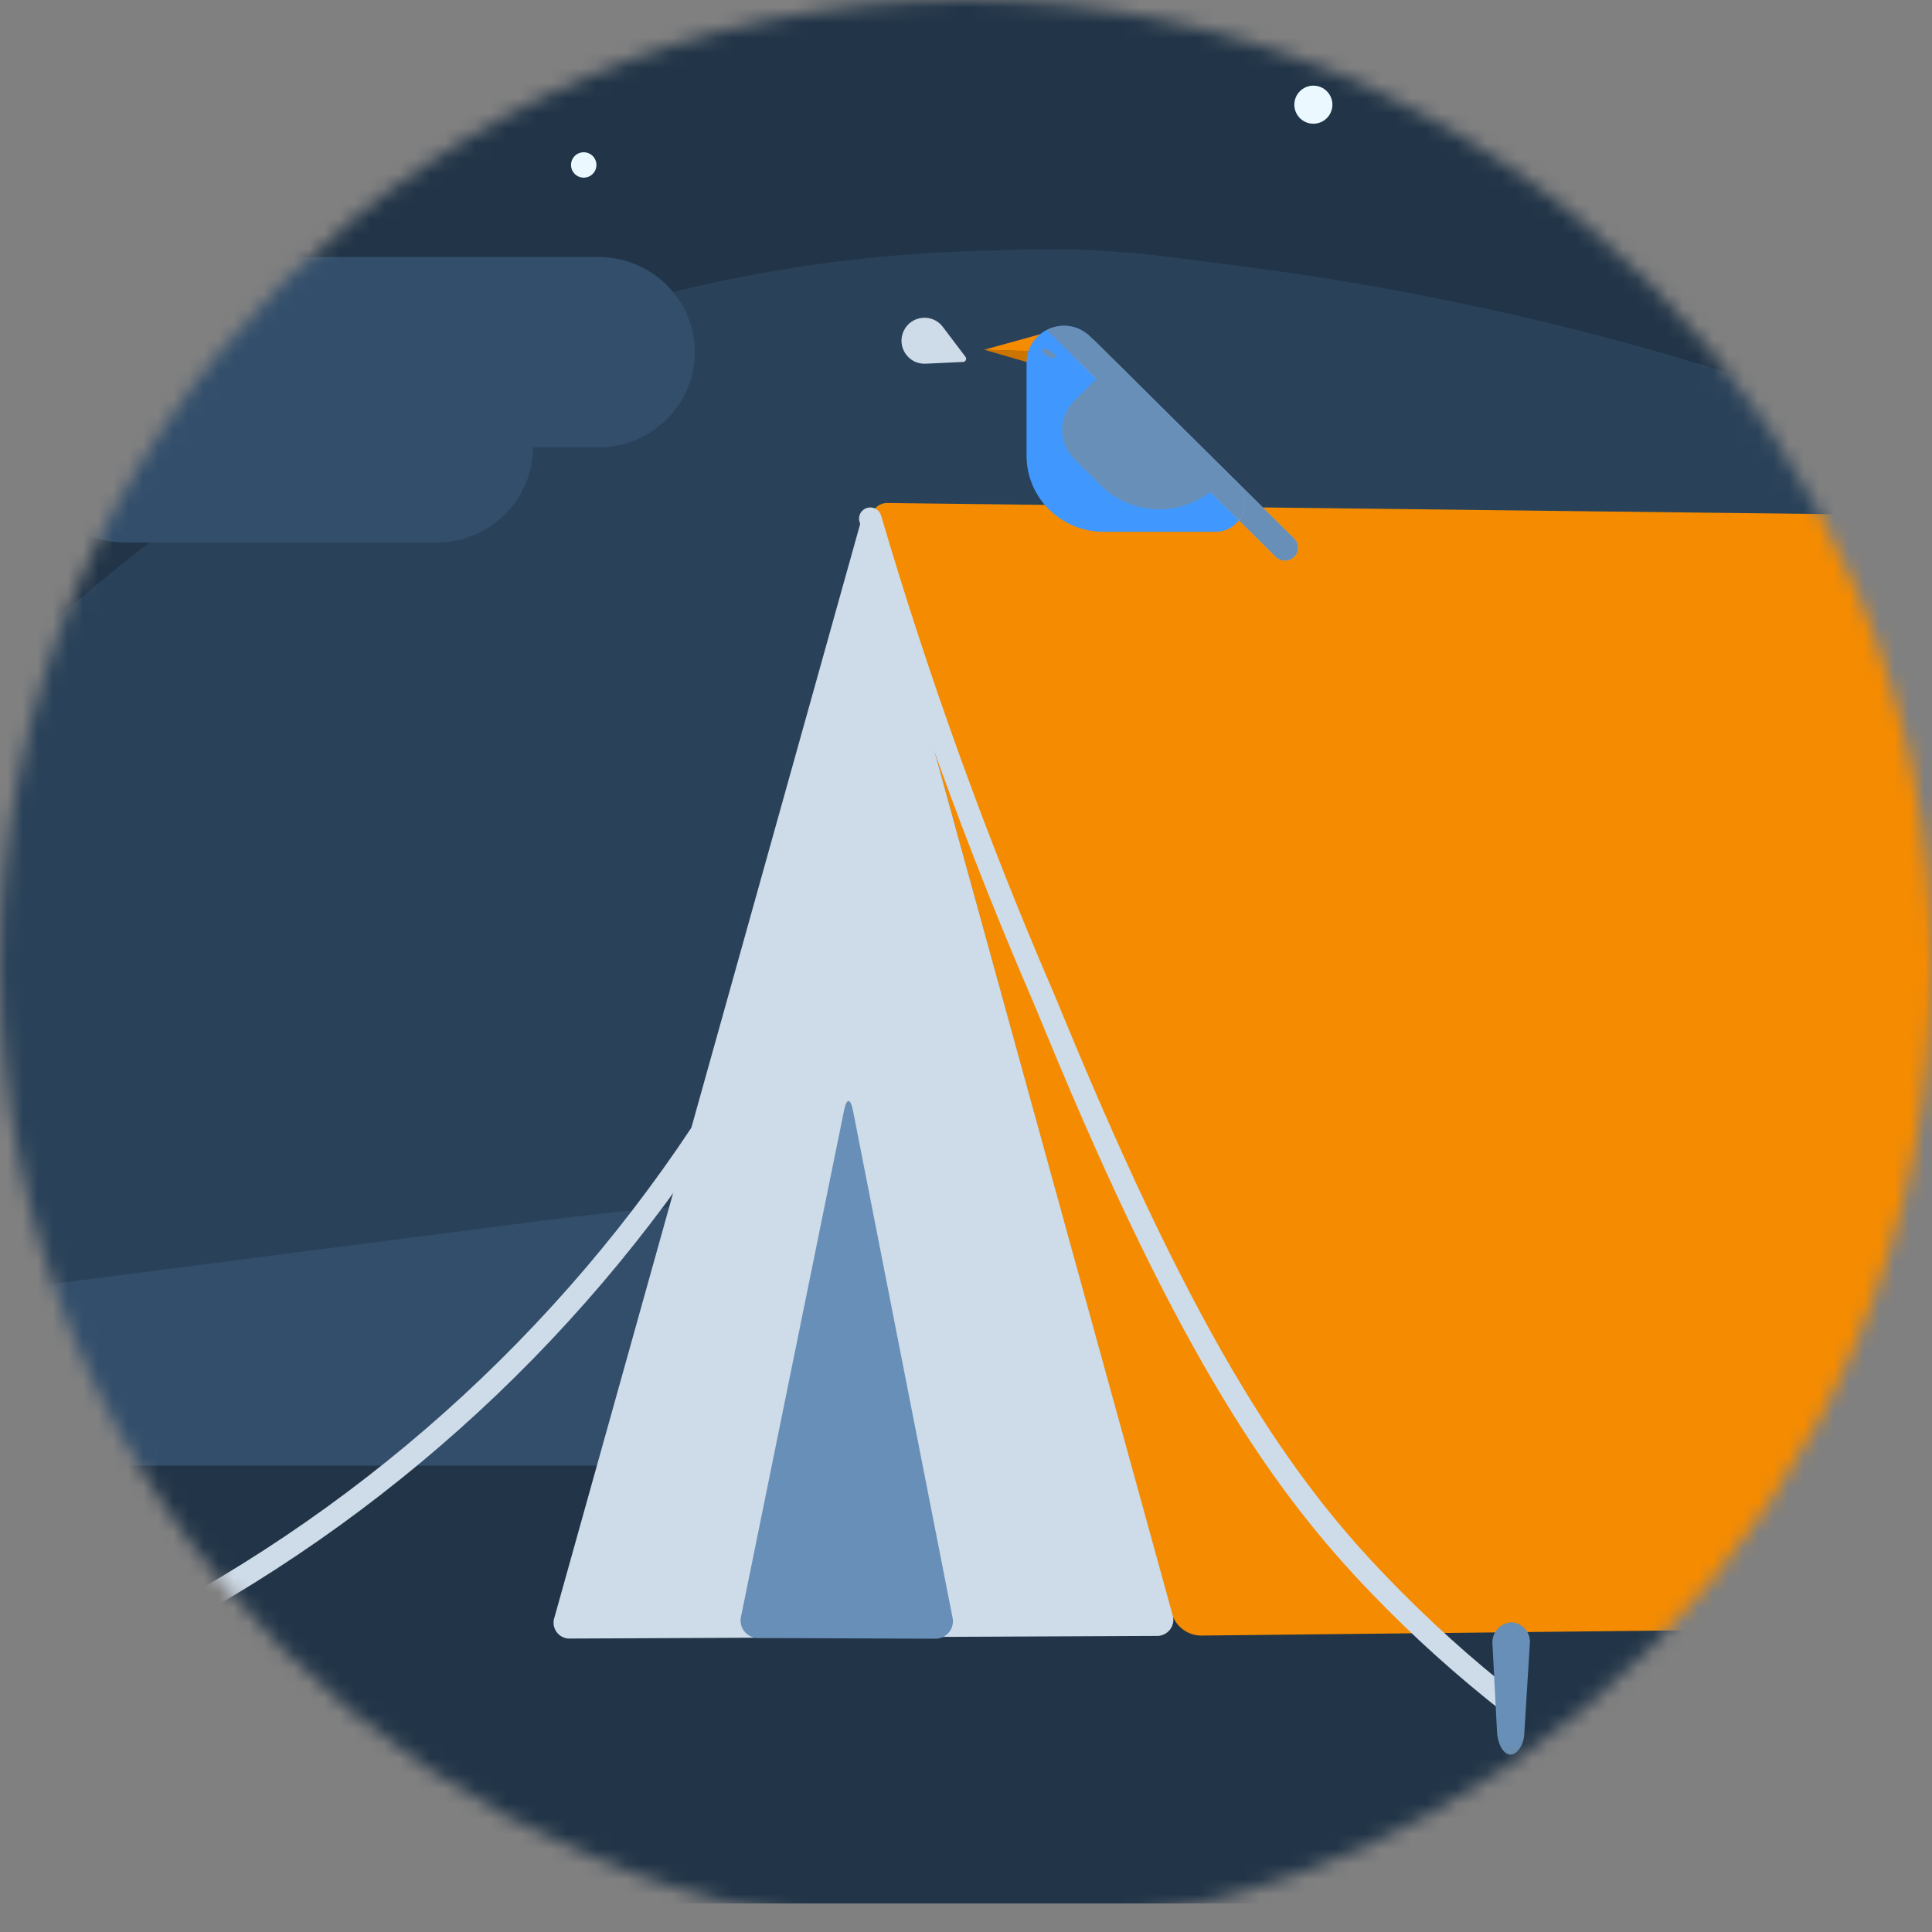 <svg width="128" height="128" viewBox="0 0 128 128" fill="none" xmlns="http://www.w3.org/2000/svg">
<rect x="0" y="0" width="128" height="128" fill="#808080" stroke="none"/>
<mask id="mask0_2810_46923" style="mask-type:alpha" maskUnits="userSpaceOnUse" x="0" y="0" width="128" height="128">
<circle cx="64" cy="64" r="64" fill="#EBF8FF"/>
</mask>
<g mask="url(#mask0_2810_46923)">
<path d="M190.768 3.88174e-06H7.222C6.025 -0.001 4.841 0.234 3.735 0.691C2.629 1.148 1.625 1.818 0.778 2.664C-0.068 3.509 -0.74 4.514 -1.198 5.619C-1.656 6.724 -1.892 7.909 -1.892 9.105V116.995C-1.892 119.412 -0.931 121.73 0.778 123.439C2.487 125.148 4.805 126.108 7.222 126.108H190.768C193.185 126.108 195.503 125.148 197.213 123.439C198.922 121.73 199.882 119.412 199.882 116.995V9.105C199.882 7.909 199.646 6.724 199.188 5.619C198.73 4.514 198.058 3.509 197.212 2.664C196.366 1.818 195.361 1.148 194.255 0.691C193.15 0.234 191.965 -0.001 190.768 3.88174e-06Z" fill="#223548"/>
<path d="M-1.892 45.714L6.405 38.748C22.678 25.085 43.077 17.3 64.314 16.646L67.524 16.547C70.844 16.445 74.168 16.606 77.463 17.027L82.041 17.613C111.429 21.372 139.522 31.98 164.058 48.585L199.882 72.827V96.788H-1.892L-1.892 45.714Z" fill="#2A4259"/>
<path d="M-1.892 85.755L36.026 80.862C56.224 78.256 76.711 78.928 96.694 82.854L121.845 87.794C131.892 89.768 142.269 89.264 152.079 86.328L170.209 80.902C178.671 78.369 187.807 79.502 195.393 84.025L199.882 86.7V97.104H-1.892V85.755Z" fill="#324E6B"/>
<ellipse cx="1.681" cy="1.681" rx="1.681" ry="1.681" transform="matrix(-1 0 0 1 9.668 4.414)" fill="#EBF8FF"/>
<circle cx="1.261" cy="1.261" r="1.261" transform="matrix(-1 0 0 1 88.275 5.674)" fill="#EBF8FF"/>
<ellipse cx="0.841" cy="0.841" rx="0.841" ry="0.841" transform="matrix(-1 0 0 1 39.514 10.088)" fill="#EBF8FF"/>
<ellipse cx="0.841" cy="0.841" rx="0.841" ry="0.841" transform="matrix(-1 0 0 1 2.942 21.438)" fill="#EBF8FF"/>
<path d="M8.275 23.33H28.928C29.766 23.33 30.596 23.493 31.37 23.81C32.145 24.127 32.848 24.591 33.441 25.177C34.034 25.762 34.504 26.457 34.825 27.223C35.145 27.988 35.31 28.808 35.31 29.636C35.31 30.463 35.145 31.284 34.825 32.048C34.504 32.813 34.034 33.509 33.441 34.094C32.848 34.68 32.145 35.144 31.37 35.461C30.596 35.778 29.766 35.941 28.928 35.941H8.275C6.582 35.941 4.958 35.277 3.761 34.094C2.564 32.912 1.892 31.308 1.892 29.636C1.892 27.963 2.564 26.359 3.761 25.177C4.958 23.994 6.582 23.33 8.275 23.33Z" fill="#324E6B"/>
<path d="M18.994 17.025H39.646C40.484 17.025 41.315 17.189 42.089 17.505C42.863 17.822 43.567 18.287 44.16 18.872C44.752 19.458 45.223 20.153 45.543 20.918C45.864 21.683 46.029 22.503 46.029 23.331C46.029 24.159 45.864 24.979 45.543 25.744C45.223 26.509 44.752 27.204 44.16 27.789C43.567 28.375 42.863 28.839 42.089 29.156C41.315 29.473 40.484 29.636 39.646 29.636H18.994C17.301 29.636 15.677 28.972 14.48 27.789C13.283 26.607 12.611 25.003 12.611 23.331C12.611 21.659 13.283 20.055 14.48 18.872C15.677 17.69 17.301 17.025 18.994 17.025Z" fill="#324E6B"/>
<g clip-path="url(#clip0_2810_46923)">
<path d="M57.769 34.742C57.711 34.575 57.695 34.396 57.724 34.221C57.752 34.046 57.824 33.88 57.932 33.74C58.04 33.599 58.181 33.488 58.344 33.416C58.506 33.344 58.683 33.314 58.86 33.327L140.399 34.29C140.822 34.315 141.227 34.469 141.561 34.73C141.895 34.991 142.141 35.347 142.267 35.751L161.199 106.041C161.259 106.211 161.275 106.392 161.248 106.569C161.22 106.747 161.15 106.915 161.042 107.058C160.934 107.201 160.792 107.316 160.63 107.391C160.467 107.467 160.288 107.501 160.109 107.491L79.532 108.361C79.111 108.348 78.704 108.205 78.368 107.951C78.031 107.698 77.782 107.347 77.653 106.946L57.769 34.742Z" fill="#F58B00"/>
<path d="M127.489 107.805C127.299 107.811 127.11 107.777 126.935 107.703C126.761 107.63 126.604 107.519 126.476 107.379C126.348 107.239 126.252 107.073 126.194 106.892C126.137 106.711 126.119 106.52 126.143 106.332L132.72 35.74C132.766 35.339 132.955 34.969 133.254 34.697C133.553 34.426 133.941 34.273 134.345 34.268H140.4C140.821 34.286 141.227 34.435 141.561 34.692C141.895 34.949 142.142 35.303 142.268 35.706L161.2 105.996C161.259 106.165 161.276 106.346 161.248 106.524C161.221 106.701 161.15 106.869 161.042 107.012C160.934 107.156 160.793 107.27 160.63 107.346C160.467 107.421 160.288 107.456 160.109 107.445L127.489 107.805Z" fill="#CC7400"/>
<path d="M100.065 113.602C99.901 113.606 99.741 113.552 99.612 113.451C96.532 111.045 93.624 108.426 90.912 105.612C84.358 98.827 78.152 89.897 69.277 68.373L68.465 66.413C63.982 56.042 60.135 45.407 56.946 34.568C56.918 34.475 56.908 34.377 56.918 34.28C56.928 34.184 56.957 34.09 57.003 34.005C57.05 33.919 57.112 33.844 57.188 33.784C57.264 33.723 57.351 33.678 57.445 33.651C57.538 33.623 57.637 33.613 57.734 33.623C57.832 33.632 57.926 33.661 58.013 33.708C58.099 33.754 58.175 33.817 58.237 33.893C58.299 33.969 58.345 34.056 58.373 34.15C61.546 44.938 65.373 55.523 69.834 65.845L70.646 67.805C79.463 89.109 85.553 97.957 91.979 104.579C94.643 107.342 97.496 109.915 100.517 112.28C100.594 112.34 100.659 112.415 100.707 112.5C100.755 112.585 100.786 112.678 100.798 112.775C100.81 112.872 100.802 112.971 100.776 113.065C100.75 113.159 100.705 113.247 100.645 113.324C100.577 113.412 100.488 113.483 100.388 113.531C100.287 113.58 100.177 113.604 100.065 113.602Z" fill="#CEDBE8"/>
<path d="M10.579 108.373C10.412 108.375 10.248 108.321 10.115 108.218C9.983 108.116 9.888 107.972 9.848 107.809C9.808 107.646 9.824 107.475 9.893 107.322C9.963 107.17 10.082 107.045 10.231 106.969C26.109 98.528 39.355 85.876 48.513 70.403C48.562 70.319 48.627 70.244 48.705 70.185C48.783 70.126 48.873 70.082 48.968 70.057C49.062 70.032 49.161 70.027 49.258 70.04C49.356 70.054 49.449 70.087 49.534 70.137C49.701 70.24 49.821 70.405 49.869 70.595C49.916 70.786 49.888 70.987 49.789 71.157C40.502 86.858 27.068 99.698 10.962 108.268C10.846 108.337 10.714 108.373 10.579 108.373Z" fill="#CEDBE8"/>
<path d="M57.77 34.742C57.561 33.953 57.202 33.953 56.981 34.742L36.738 107.143C36.677 107.309 36.659 107.488 36.686 107.664C36.712 107.839 36.782 108.005 36.89 108.146C36.998 108.287 37.139 108.398 37.301 108.47C37.463 108.542 37.64 108.572 37.817 108.558L76.586 108.384C76.764 108.396 76.943 108.364 77.106 108.289C77.269 108.215 77.412 108.102 77.52 107.959C77.628 107.817 77.699 107.649 77.726 107.472C77.754 107.295 77.736 107.114 77.676 106.946L57.77 34.742Z" fill="#CEDBE8"/>
<path d="M50.265 108.522C50.083 108.529 49.903 108.492 49.738 108.416C49.573 108.34 49.429 108.226 49.316 108.084C49.203 107.942 49.125 107.776 49.088 107.598C49.052 107.42 49.057 107.236 49.105 107.061L55.926 73.546C56.088 72.745 56.343 72.745 56.506 73.546L63.095 107.108C63.142 107.283 63.148 107.467 63.111 107.644C63.074 107.822 62.996 107.989 62.883 108.131C62.771 108.273 62.626 108.387 62.461 108.463C62.296 108.539 62.116 108.575 61.935 108.569L50.265 108.522Z" fill="#688FB7"/>
<path d="M100.993 114.763C100.993 115.575 100.529 116.248 100.077 116.248C99.624 116.248 99.23 115.575 99.183 114.763L98.882 108.965C98.861 108.784 98.877 108.601 98.93 108.427C98.983 108.253 99.07 108.091 99.188 107.952C99.305 107.813 99.449 107.7 99.612 107.618C99.775 107.537 99.953 107.49 100.135 107.48C100.314 107.49 100.489 107.537 100.65 107.617C100.81 107.698 100.952 107.811 101.067 107.95C101.181 108.088 101.266 108.249 101.315 108.422C101.364 108.594 101.377 108.775 101.353 108.953L100.993 114.763Z" fill="#688FB7"/>
<path d="M11.577 109.556C11.577 110.368 11.113 111.04 10.672 111.04C10.231 111.04 9.814 110.368 9.767 109.556L9.466 103.699C9.446 103.519 9.464 103.336 9.517 103.163C9.57 102.989 9.658 102.829 9.775 102.69C9.892 102.551 10.036 102.438 10.198 102.356C10.36 102.274 10.537 102.226 10.718 102.215C10.899 102.226 11.075 102.274 11.236 102.356C11.397 102.438 11.539 102.552 11.655 102.691C11.77 102.83 11.855 102.991 11.906 103.165C11.956 103.338 11.971 103.52 11.948 103.699L11.577 109.556Z" fill="#688FB7"/>
</g>
<path d="M70.248 21.775L65.203 23.17L70.733 23.362L70.248 21.775Z" fill="#F58B00"/>
<path d="M68.356 24.083L65.203 23.17L68.793 23.266L68.356 24.083Z" fill="#CC7400"/>
<path d="M73.093 35.232H80.522C82.258 35.232 83.129 33.154 81.907 31.935L76.618 26.673L72.23 22.309C70.677 20.764 68.013 21.852 68.013 24.036V30.194C68.013 31.53 68.548 32.811 69.501 33.755C70.454 34.7 71.746 35.231 73.093 35.232Z" fill="#4098FF"/>
<path opacity="0.5" d="M71.296 23.785C70.957 23.449 70.957 22.906 71.295 22.571C71.633 22.236 72.181 22.236 72.519 22.572L85.742 35.676C86.08 36.011 86.08 36.554 85.742 36.889C85.404 37.224 84.856 37.224 84.518 36.889L71.296 23.785Z" fill="#CEDBE8"/>
<path d="M73.097 24.643L71.181 26.541C70.662 27.056 70.37 27.754 70.37 28.482C70.37 29.21 70.662 29.908 71.181 30.423L72.928 32.155C73.956 33.173 75.35 33.746 76.803 33.746C78.256 33.746 79.65 33.175 80.678 32.157L73.097 24.643Z" fill="#688FB7"/>
<path d="M81.904 31.935L76.614 26.673L72.227 22.309C71.394 21.48 72.176 23.327 71.287 23.776C71.128 23.614 71.04 23.398 71.042 23.172C71.043 22.947 71.134 22.731 71.295 22.572C71.457 22.411 71.677 22.32 71.907 22.32C72.136 22.32 72.356 22.411 72.519 22.572L85.742 35.676C85.904 35.837 85.995 36.056 85.995 36.283C85.995 36.51 85.904 36.728 85.742 36.889C85.661 36.969 85.566 37.032 85.461 37.075C85.356 37.118 85.243 37.141 85.13 37.141C85.016 37.141 84.903 37.118 84.798 37.075C84.693 37.032 84.598 36.969 84.517 36.889L82.078 34.471C82.617 33.753 82.655 32.682 81.904 31.935Z" fill="#688FB7"/>
<path d="M72.227 22.308L76.615 26.672L81.904 31.934C82.656 32.682 82.618 33.752 82.076 34.468L69.36 21.867C69.358 21.864 69.355 21.861 69.352 21.858C70.24 21.409 71.394 21.48 72.227 22.308Z" fill="#688FB7"/>
<path d="M69.908 23.673C69.85 23.771 69.607 23.733 69.365 23.589C69.123 23.445 68.974 23.249 69.032 23.151C69.091 23.054 69.334 23.091 69.576 23.236C69.817 23.38 69.966 23.576 69.908 23.673Z" fill="#688FB7"/>
<path d="M63.965 23.641C64.067 23.777 63.976 23.973 63.805 23.98L61.32 24.096C60.175 24.149 59.385 22.966 59.871 21.928C60.358 20.891 61.773 20.742 62.464 21.656L63.965 23.641Z" fill="#CEDBE8"/>
</g>
<defs>
<clipPath id="clip0_2810_46923">
<rect width="179.704" height="83.862" fill="white" transform="translate(9.458 33.324)"/>
</clipPath>
</defs>
</svg>
